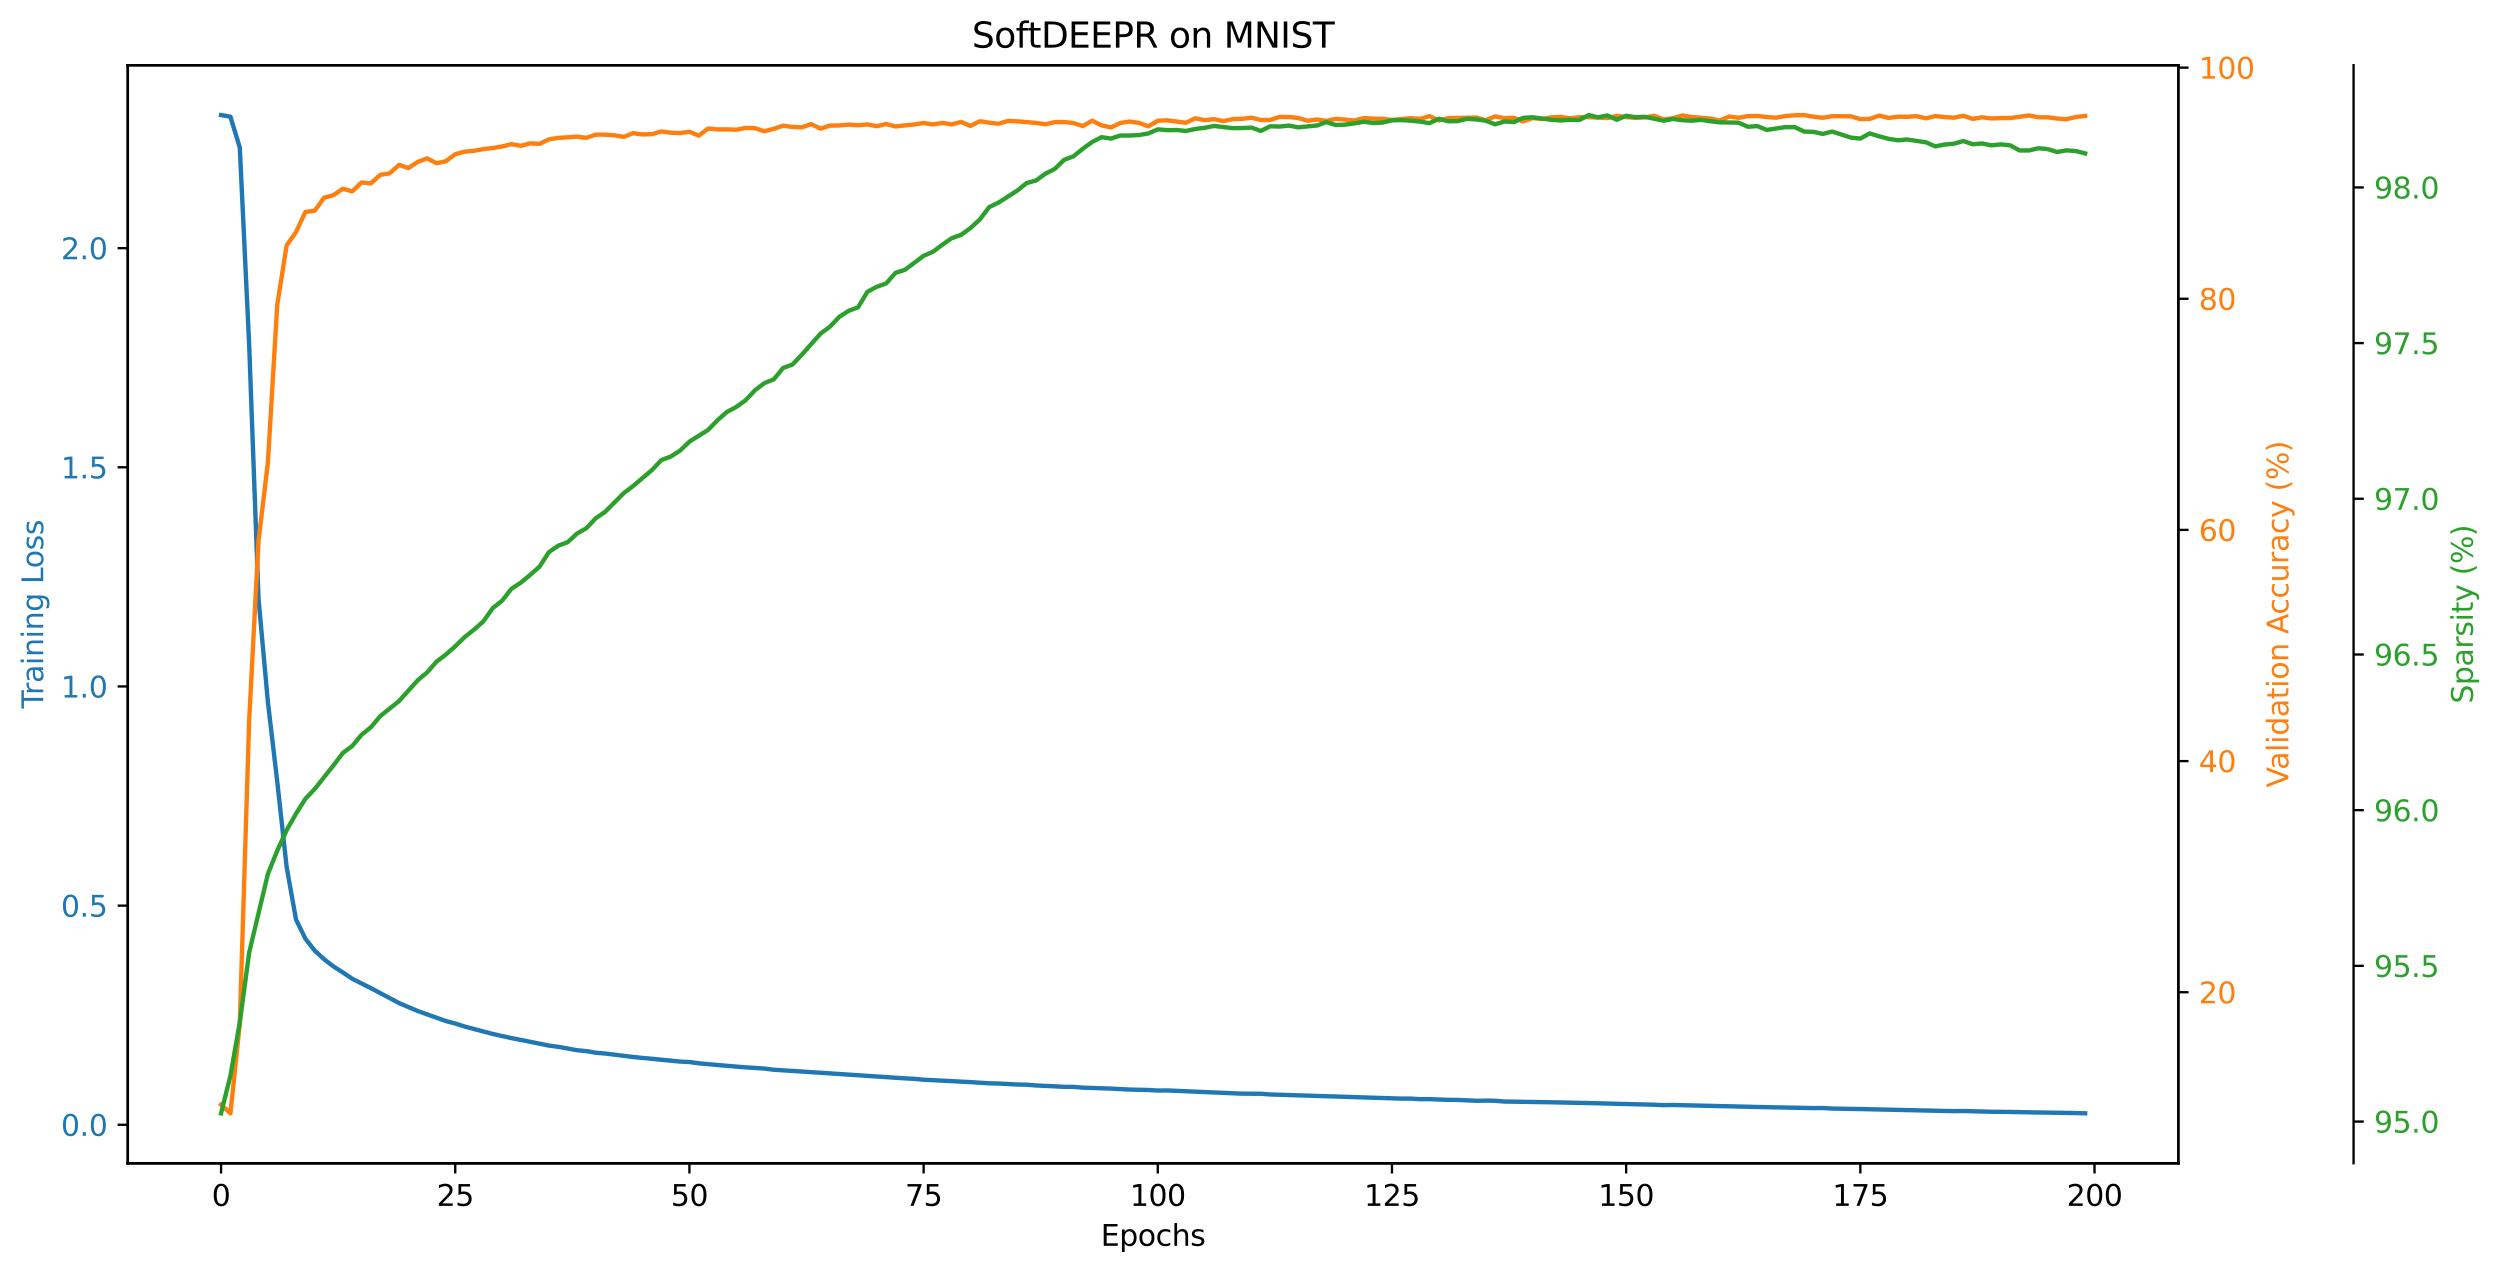 <?xml version="1.0" encoding="utf-8" standalone="no"?>
<!DOCTYPE svg PUBLIC "-//W3C//DTD SVG 1.1//EN"
  "http://www.w3.org/Graphics/SVG/1.1/DTD/svg11.dtd">
<svg xmlns:xlink="http://www.w3.org/1999/xlink" width="856.095pt" height="435.89pt" viewBox="0 0 856.095 435.89" xmlns="http://www.w3.org/2000/svg" version="1.1">
 <defs>
  <style type="text/css">*{stroke-linejoin: round; stroke-linecap: butt}</style>
 </defs>
 <g id="figure_1">
  <g id="patch_1">
   <path d="M 0 435.89 
L 856.095 435.89 
L 856.095 -0 
L 0 -0 
z
" style="fill: #ffffff"/>
  </g>
  <g id="axes_1">
   <g id="patch_2">
    <path d="M 43.781 398.333 
L 745.951 398.333 
L 745.951 22.318 
L 43.781 22.318 
z
" style="fill: #ffffff"/>
   </g>
   <g id="matplotlib.axis_1">
    <g id="xtick_1">
     <g id="line2d_1">
      <defs>
       <path id="md23c0de2c5" d="M 0 0 
L 0 3.5 
" style="stroke: #000000; stroke-width: 0.8"/>
      </defs>
      <g>
       <use xlink:href="#md23c0de2c5" x="75.698" y="398.333" style="stroke: #000000; stroke-width: 0.8"/>
      </g>
     </g>
     <g id="text_1">
      <!-- 0 -->
      <g transform="translate(72.517 412.932) scale(0.1 -0.1)">
       <defs>
        <path id="DejaVuSans-30" d="M 2034 4250 
Q 1547 4250 1301 3770 
Q 1056 3291 1056 2328 
Q 1056 1369 1301 889 
Q 1547 409 2034 409 
Q 2525 409 2770 889 
Q 3016 1369 3016 2328 
Q 3016 3291 2770 3770 
Q 2525 4250 2034 4250 
z
M 2034 4750 
Q 2819 4750 3233 4129 
Q 3647 3509 3647 2328 
Q 3647 1150 3233 529 
Q 2819 -91 2034 -91 
Q 1250 -91 836 529 
Q 422 1150 422 2328 
Q 422 3509 836 4129 
Q 1250 4750 2034 4750 
z
" transform="scale(0.016)"/>
       </defs>
       <use xlink:href="#DejaVuSans-30"/>
      </g>
     </g>
    </g>
    <g id="xtick_2">
     <g id="line2d_2">
      <g>
       <use xlink:href="#md23c0de2c5" x="155.891" y="398.333" style="stroke: #000000; stroke-width: 0.8"/>
      </g>
     </g>
     <g id="text_2">
      <!-- 25 -->
      <g transform="translate(149.529 412.932) scale(0.1 -0.1)">
       <defs>
        <path id="DejaVuSans-32" d="M 1228 531 
L 3431 531 
L 3431 0 
L 469 0 
L 469 531 
Q 828 903 1448 1529 
Q 2069 2156 2228 2338 
Q 2531 2678 2651 2914 
Q 2772 3150 2772 3378 
Q 2772 3750 2511 3984 
Q 2250 4219 1831 4219 
Q 1534 4219 1204 4116 
Q 875 4013 500 3803 
L 500 4441 
Q 881 4594 1212 4672 
Q 1544 4750 1819 4750 
Q 2544 4750 2975 4387 
Q 3406 4025 3406 3419 
Q 3406 3131 3298 2873 
Q 3191 2616 2906 2266 
Q 2828 2175 2409 1742 
Q 1991 1309 1228 531 
z
" transform="scale(0.016)"/>
        <path id="DejaVuSans-35" d="M 691 4666 
L 3169 4666 
L 3169 4134 
L 1269 4134 
L 1269 2991 
Q 1406 3038 1543 3061 
Q 1681 3084 1819 3084 
Q 2600 3084 3056 2656 
Q 3513 2228 3513 1497 
Q 3513 744 3044 326 
Q 2575 -91 1722 -91 
Q 1428 -91 1123 -41 
Q 819 9 494 109 
L 494 744 
Q 775 591 1075 516 
Q 1375 441 1709 441 
Q 2250 441 2565 725 
Q 2881 1009 2881 1497 
Q 2881 1984 2565 2268 
Q 2250 2553 1709 2553 
Q 1456 2553 1204 2497 
Q 953 2441 691 2322 
L 691 4666 
z
" transform="scale(0.016)"/>
       </defs>
       <use xlink:href="#DejaVuSans-32"/>
       <use xlink:href="#DejaVuSans-35" x="63.623"/>
      </g>
     </g>
    </g>
    <g id="xtick_3">
     <g id="line2d_3">
      <g>
       <use xlink:href="#md23c0de2c5" x="236.084" y="398.333" style="stroke: #000000; stroke-width: 0.8"/>
      </g>
     </g>
     <g id="text_3">
      <!-- 50 -->
      <g transform="translate(229.722 412.932) scale(0.1 -0.1)">
       <use xlink:href="#DejaVuSans-35"/>
       <use xlink:href="#DejaVuSans-30" x="63.623"/>
      </g>
     </g>
    </g>
    <g id="xtick_4">
     <g id="line2d_4">
      <g>
       <use xlink:href="#md23c0de2c5" x="316.277" y="398.333" style="stroke: #000000; stroke-width: 0.8"/>
      </g>
     </g>
     <g id="text_4">
      <!-- 75 -->
      <g transform="translate(309.915 412.932) scale(0.1 -0.1)">
       <defs>
        <path id="DejaVuSans-37" d="M 525 4666 
L 3525 4666 
L 3525 4397 
L 1831 0 
L 1172 0 
L 2766 4134 
L 525 4134 
L 525 4666 
z
" transform="scale(0.016)"/>
       </defs>
       <use xlink:href="#DejaVuSans-37"/>
       <use xlink:href="#DejaVuSans-35" x="63.623"/>
      </g>
     </g>
    </g>
    <g id="xtick_5">
     <g id="line2d_5">
      <g>
       <use xlink:href="#md23c0de2c5" x="396.47" y="398.333" style="stroke: #000000; stroke-width: 0.8"/>
      </g>
     </g>
     <g id="text_5">
      <!-- 100 -->
      <g transform="translate(386.926 412.932) scale(0.1 -0.1)">
       <defs>
        <path id="DejaVuSans-31" d="M 794 531 
L 1825 531 
L 1825 4091 
L 703 3866 
L 703 4441 
L 1819 4666 
L 2450 4666 
L 2450 531 
L 3481 531 
L 3481 0 
L 794 0 
L 794 531 
z
" transform="scale(0.016)"/>
       </defs>
       <use xlink:href="#DejaVuSans-31"/>
       <use xlink:href="#DejaVuSans-30" x="63.623"/>
       <use xlink:href="#DejaVuSans-30" x="127.246"/>
      </g>
     </g>
    </g>
    <g id="xtick_6">
     <g id="line2d_6">
      <g>
       <use xlink:href="#md23c0de2c5" x="476.663" y="398.333" style="stroke: #000000; stroke-width: 0.8"/>
      </g>
     </g>
     <g id="text_6">
      <!-- 125 -->
      <g transform="translate(467.119 412.932) scale(0.1 -0.1)">
       <use xlink:href="#DejaVuSans-31"/>
       <use xlink:href="#DejaVuSans-32" x="63.623"/>
       <use xlink:href="#DejaVuSans-35" x="127.246"/>
      </g>
     </g>
    </g>
    <g id="xtick_7">
     <g id="line2d_7">
      <g>
       <use xlink:href="#md23c0de2c5" x="556.856" y="398.333" style="stroke: #000000; stroke-width: 0.8"/>
      </g>
     </g>
     <g id="text_7">
      <!-- 150 -->
      <g transform="translate(547.312 412.932) scale(0.1 -0.1)">
       <use xlink:href="#DejaVuSans-31"/>
       <use xlink:href="#DejaVuSans-35" x="63.623"/>
       <use xlink:href="#DejaVuSans-30" x="127.246"/>
      </g>
     </g>
    </g>
    <g id="xtick_8">
     <g id="line2d_8">
      <g>
       <use xlink:href="#md23c0de2c5" x="637.049" y="398.333" style="stroke: #000000; stroke-width: 0.8"/>
      </g>
     </g>
     <g id="text_8">
      <!-- 175 -->
      <g transform="translate(627.505 412.932) scale(0.1 -0.1)">
       <use xlink:href="#DejaVuSans-31"/>
       <use xlink:href="#DejaVuSans-37" x="63.623"/>
       <use xlink:href="#DejaVuSans-35" x="127.246"/>
      </g>
     </g>
    </g>
    <g id="xtick_9">
     <g id="line2d_9">
      <g>
       <use xlink:href="#md23c0de2c5" x="717.242" y="398.333" style="stroke: #000000; stroke-width: 0.8"/>
      </g>
     </g>
     <g id="text_9">
      <!-- 200 -->
      <g transform="translate(707.698 412.932) scale(0.1 -0.1)">
       <use xlink:href="#DejaVuSans-32"/>
       <use xlink:href="#DejaVuSans-30" x="63.623"/>
       <use xlink:href="#DejaVuSans-30" x="127.246"/>
      </g>
     </g>
    </g>
    <g id="text_10">
     <!-- Epochs -->
     <g transform="translate(376.951 426.61) scale(0.1 -0.1)">
      <defs>
       <path id="DejaVuSans-45" d="M 628 4666 
L 3578 4666 
L 3578 4134 
L 1259 4134 
L 1259 2753 
L 3481 2753 
L 3481 2222 
L 1259 2222 
L 1259 531 
L 3634 531 
L 3634 0 
L 628 0 
L 628 4666 
z
" transform="scale(0.016)"/>
       <path id="DejaVuSans-70" d="M 1159 525 
L 1159 -1331 
L 581 -1331 
L 581 3500 
L 1159 3500 
L 1159 2969 
Q 1341 3281 1617 3432 
Q 1894 3584 2278 3584 
Q 2916 3584 3314 3078 
Q 3713 2572 3713 1747 
Q 3713 922 3314 415 
Q 2916 -91 2278 -91 
Q 1894 -91 1617 61 
Q 1341 213 1159 525 
z
M 3116 1747 
Q 3116 2381 2855 2742 
Q 2594 3103 2138 3103 
Q 1681 3103 1420 2742 
Q 1159 2381 1159 1747 
Q 1159 1113 1420 752 
Q 1681 391 2138 391 
Q 2594 391 2855 752 
Q 3116 1113 3116 1747 
z
" transform="scale(0.016)"/>
       <path id="DejaVuSans-6f" d="M 1959 3097 
Q 1497 3097 1228 2736 
Q 959 2375 959 1747 
Q 959 1119 1226 758 
Q 1494 397 1959 397 
Q 2419 397 2687 759 
Q 2956 1122 2956 1747 
Q 2956 2369 2687 2733 
Q 2419 3097 1959 3097 
z
M 1959 3584 
Q 2709 3584 3137 3096 
Q 3566 2609 3566 1747 
Q 3566 888 3137 398 
Q 2709 -91 1959 -91 
Q 1206 -91 779 398 
Q 353 888 353 1747 
Q 353 2609 779 3096 
Q 1206 3584 1959 3584 
z
" transform="scale(0.016)"/>
       <path id="DejaVuSans-63" d="M 3122 3366 
L 3122 2828 
Q 2878 2963 2633 3030 
Q 2388 3097 2138 3097 
Q 1578 3097 1268 2742 
Q 959 2388 959 1747 
Q 959 1106 1268 751 
Q 1578 397 2138 397 
Q 2388 397 2633 464 
Q 2878 531 3122 666 
L 3122 134 
Q 2881 22 2623 -34 
Q 2366 -91 2075 -91 
Q 1284 -91 818 406 
Q 353 903 353 1747 
Q 353 2603 823 3093 
Q 1294 3584 2113 3584 
Q 2378 3584 2631 3529 
Q 2884 3475 3122 3366 
z
" transform="scale(0.016)"/>
       <path id="DejaVuSans-68" d="M 3513 2113 
L 3513 0 
L 2938 0 
L 2938 2094 
Q 2938 2591 2744 2837 
Q 2550 3084 2163 3084 
Q 1697 3084 1428 2787 
Q 1159 2491 1159 1978 
L 1159 0 
L 581 0 
L 581 4863 
L 1159 4863 
L 1159 2956 
Q 1366 3272 1645 3428 
Q 1925 3584 2291 3584 
Q 2894 3584 3203 3211 
Q 3513 2838 3513 2113 
z
" transform="scale(0.016)"/>
       <path id="DejaVuSans-73" d="M 2834 3397 
L 2834 2853 
Q 2591 2978 2328 3040 
Q 2066 3103 1784 3103 
Q 1356 3103 1142 2972 
Q 928 2841 928 2578 
Q 928 2378 1081 2264 
Q 1234 2150 1697 2047 
L 1894 2003 
Q 2506 1872 2764 1633 
Q 3022 1394 3022 966 
Q 3022 478 2636 193 
Q 2250 -91 1575 -91 
Q 1294 -91 989 -36 
Q 684 19 347 128 
L 347 722 
Q 666 556 975 473 
Q 1284 391 1588 391 
Q 1994 391 2212 530 
Q 2431 669 2431 922 
Q 2431 1156 2273 1281 
Q 2116 1406 1581 1522 
L 1381 1569 
Q 847 1681 609 1914 
Q 372 2147 372 2553 
Q 372 3047 722 3315 
Q 1072 3584 1716 3584 
Q 2034 3584 2315 3537 
Q 2597 3491 2834 3397 
z
" transform="scale(0.016)"/>
      </defs>
      <use xlink:href="#DejaVuSans-45"/>
      <use xlink:href="#DejaVuSans-70" x="63.184"/>
      <use xlink:href="#DejaVuSans-6f" x="126.66"/>
      <use xlink:href="#DejaVuSans-63" x="187.842"/>
      <use xlink:href="#DejaVuSans-68" x="242.822"/>
      <use xlink:href="#DejaVuSans-73" x="306.201"/>
     </g>
    </g>
   </g>
   <g id="matplotlib.axis_2">
    <g id="ytick_1">
     <g id="line2d_10">
      <defs>
       <path id="m7af0478304" d="M 0 0 
L -3.5 0 
" style="stroke: #000000; stroke-width: 0.8"/>
      </defs>
      <g>
       <use xlink:href="#m7af0478304" x="43.781" y="385.159" style="stroke: #000000; stroke-width: 0.8"/>
      </g>
     </g>
     <g id="text_11">
      <!-- 0.0 -->
      <g style="fill: #1f77b4" transform="translate(20.878 388.958) scale(0.1 -0.1)">
       <defs>
        <path id="DejaVuSans-2e" d="M 684 794 
L 1344 794 
L 1344 0 
L 684 0 
L 684 794 
z
" transform="scale(0.016)"/>
       </defs>
       <use xlink:href="#DejaVuSans-30"/>
       <use xlink:href="#DejaVuSans-2e" x="63.623"/>
       <use xlink:href="#DejaVuSans-30" x="95.41"/>
      </g>
     </g>
    </g>
    <g id="ytick_2">
     <g id="line2d_11">
      <g>
       <use xlink:href="#m7af0478304" x="43.781" y="310.113" style="stroke: #000000; stroke-width: 0.8"/>
      </g>
     </g>
     <g id="text_12">
      <!-- 0.5 -->
      <g style="fill: #1f77b4" transform="translate(20.878 313.912) scale(0.1 -0.1)">
       <use xlink:href="#DejaVuSans-30"/>
       <use xlink:href="#DejaVuSans-2e" x="63.623"/>
       <use xlink:href="#DejaVuSans-35" x="95.41"/>
      </g>
     </g>
    </g>
    <g id="ytick_3">
     <g id="line2d_12">
      <g>
       <use xlink:href="#m7af0478304" x="43.781" y="235.067" style="stroke: #000000; stroke-width: 0.8"/>
      </g>
     </g>
     <g id="text_13">
      <!-- 1.0 -->
      <g style="fill: #1f77b4" transform="translate(20.878 238.866) scale(0.1 -0.1)">
       <use xlink:href="#DejaVuSans-31"/>
       <use xlink:href="#DejaVuSans-2e" x="63.623"/>
       <use xlink:href="#DejaVuSans-30" x="95.41"/>
      </g>
     </g>
    </g>
    <g id="ytick_4">
     <g id="line2d_13">
      <g>
       <use xlink:href="#m7af0478304" x="43.781" y="160.021" style="stroke: #000000; stroke-width: 0.8"/>
      </g>
     </g>
     <g id="text_14">
      <!-- 1.5 -->
      <g style="fill: #1f77b4" transform="translate(20.878 163.82) scale(0.1 -0.1)">
       <use xlink:href="#DejaVuSans-31"/>
       <use xlink:href="#DejaVuSans-2e" x="63.623"/>
       <use xlink:href="#DejaVuSans-35" x="95.41"/>
      </g>
     </g>
    </g>
    <g id="ytick_5">
     <g id="line2d_14">
      <g>
       <use xlink:href="#m7af0478304" x="43.781" y="84.975" style="stroke: #000000; stroke-width: 0.8"/>
      </g>
     </g>
     <g id="text_15">
      <!-- 2.0 -->
      <g style="fill: #1f77b4" transform="translate(20.878 88.774) scale(0.1 -0.1)">
       <use xlink:href="#DejaVuSans-32"/>
       <use xlink:href="#DejaVuSans-2e" x="63.623"/>
       <use xlink:href="#DejaVuSans-30" x="95.41"/>
      </g>
     </g>
    </g>
    <g id="text_16">
     <!-- Training Loss -->
     <g style="fill: #1f77b4" transform="translate(14.798 242.608) rotate(-90) scale(0.1 -0.1)">
      <defs>
       <path id="DejaVuSans-54" d="M -19 4666 
L 3928 4666 
L 3928 4134 
L 2272 4134 
L 2272 0 
L 1638 0 
L 1638 4134 
L -19 4134 
L -19 4666 
z
" transform="scale(0.016)"/>
       <path id="DejaVuSans-72" d="M 2631 2963 
Q 2534 3019 2420 3045 
Q 2306 3072 2169 3072 
Q 1681 3072 1420 2755 
Q 1159 2438 1159 1844 
L 1159 0 
L 581 0 
L 581 3500 
L 1159 3500 
L 1159 2956 
Q 1341 3275 1631 3429 
Q 1922 3584 2338 3584 
Q 2397 3584 2469 3576 
Q 2541 3569 2628 3553 
L 2631 2963 
z
" transform="scale(0.016)"/>
       <path id="DejaVuSans-61" d="M 2194 1759 
Q 1497 1759 1228 1600 
Q 959 1441 959 1056 
Q 959 750 1161 570 
Q 1363 391 1709 391 
Q 2188 391 2477 730 
Q 2766 1069 2766 1631 
L 2766 1759 
L 2194 1759 
z
M 3341 1997 
L 3341 0 
L 2766 0 
L 2766 531 
Q 2569 213 2275 61 
Q 1981 -91 1556 -91 
Q 1019 -91 701 211 
Q 384 513 384 1019 
Q 384 1609 779 1909 
Q 1175 2209 1959 2209 
L 2766 2209 
L 2766 2266 
Q 2766 2663 2505 2880 
Q 2244 3097 1772 3097 
Q 1472 3097 1187 3025 
Q 903 2953 641 2809 
L 641 3341 
Q 956 3463 1253 3523 
Q 1550 3584 1831 3584 
Q 2591 3584 2966 3190 
Q 3341 2797 3341 1997 
z
" transform="scale(0.016)"/>
       <path id="DejaVuSans-69" d="M 603 3500 
L 1178 3500 
L 1178 0 
L 603 0 
L 603 3500 
z
M 603 4863 
L 1178 4863 
L 1178 4134 
L 603 4134 
L 603 4863 
z
" transform="scale(0.016)"/>
       <path id="DejaVuSans-6e" d="M 3513 2113 
L 3513 0 
L 2938 0 
L 2938 2094 
Q 2938 2591 2744 2837 
Q 2550 3084 2163 3084 
Q 1697 3084 1428 2787 
Q 1159 2491 1159 1978 
L 1159 0 
L 581 0 
L 581 3500 
L 1159 3500 
L 1159 2956 
Q 1366 3272 1645 3428 
Q 1925 3584 2291 3584 
Q 2894 3584 3203 3211 
Q 3513 2838 3513 2113 
z
" transform="scale(0.016)"/>
       <path id="DejaVuSans-67" d="M 2906 1791 
Q 2906 2416 2648 2759 
Q 2391 3103 1925 3103 
Q 1463 3103 1205 2759 
Q 947 2416 947 1791 
Q 947 1169 1205 825 
Q 1463 481 1925 481 
Q 2391 481 2648 825 
Q 2906 1169 2906 1791 
z
M 3481 434 
Q 3481 -459 3084 -895 
Q 2688 -1331 1869 -1331 
Q 1566 -1331 1297 -1286 
Q 1028 -1241 775 -1147 
L 775 -588 
Q 1028 -725 1275 -790 
Q 1522 -856 1778 -856 
Q 2344 -856 2625 -561 
Q 2906 -266 2906 331 
L 2906 616 
Q 2728 306 2450 153 
Q 2172 0 1784 0 
Q 1141 0 747 490 
Q 353 981 353 1791 
Q 353 2603 747 3093 
Q 1141 3584 1784 3584 
Q 2172 3584 2450 3431 
Q 2728 3278 2906 2969 
L 2906 3500 
L 3481 3500 
L 3481 434 
z
" transform="scale(0.016)"/>
       <path id="DejaVuSans-20" transform="scale(0.016)"/>
       <path id="DejaVuSans-4c" d="M 628 4666 
L 1259 4666 
L 1259 531 
L 3531 531 
L 3531 0 
L 628 0 
L 628 4666 
z
" transform="scale(0.016)"/>
      </defs>
      <use xlink:href="#DejaVuSans-54"/>
      <use xlink:href="#DejaVuSans-72" x="46.334"/>
      <use xlink:href="#DejaVuSans-61" x="87.447"/>
      <use xlink:href="#DejaVuSans-69" x="148.727"/>
      <use xlink:href="#DejaVuSans-6e" x="176.51"/>
      <use xlink:href="#DejaVuSans-69" x="239.889"/>
      <use xlink:href="#DejaVuSans-6e" x="267.672"/>
      <use xlink:href="#DejaVuSans-67" x="331.051"/>
      <use xlink:href="#DejaVuSans-20" x="394.527"/>
      <use xlink:href="#DejaVuSans-4c" x="426.314"/>
      <use xlink:href="#DejaVuSans-6f" x="480.277"/>
      <use xlink:href="#DejaVuSans-73" x="541.459"/>
      <use xlink:href="#DejaVuSans-73" x="593.559"/>
     </g>
    </g>
   </g>
   <g id="line2d_15">
    <path d="M 75.698 39.41 
L 78.906 39.957 
L 82.114 50.533 
L 85.321 117.988 
L 88.529 205.125 
L 91.737 240.4 
L 94.944 267.698 
L 98.152 296.867 
L 101.36 314.868 
L 104.568 321.422 
L 107.775 325.537 
L 110.983 328.483 
L 114.191 330.962 
L 117.398 332.995 
L 120.606 335.163 
L 127.022 338.39 
L 136.645 343.49 
L 143.06 346.222 
L 152.683 349.655 
L 155.891 350.494 
L 159.099 351.523 
L 168.722 354.068 
L 175.137 355.482 
L 181.553 356.746 
L 187.968 358.053 
L 191.176 358.474 
L 197.591 359.632 
L 200.799 359.951 
L 204.007 360.491 
L 207.215 360.764 
L 216.838 361.96 
L 232.876 363.523 
L 236.084 363.682 
L 239.292 364.119 
L 248.915 364.976 
L 255.33 365.505 
L 261.746 365.912 
L 264.954 366.317 
L 284.2 367.56 
L 290.615 367.992 
L 309.862 369.272 
L 313.069 369.436 
L 316.277 369.734 
L 332.316 370.555 
L 338.731 370.97 
L 341.939 371.039 
L 348.354 371.383 
L 351.562 371.445 
L 354.77 371.702 
L 361.185 372.009 
L 364.393 372.172 
L 367.601 372.182 
L 370.808 372.451 
L 380.432 372.77 
L 386.847 373.117 
L 393.262 373.252 
L 396.47 373.448 
L 399.678 373.41 
L 425.34 374.512 
L 431.755 374.546 
L 434.963 374.784 
L 444.586 375.086 
L 479.871 376.205 
L 483.079 376.193 
L 486.286 376.402 
L 489.494 376.38 
L 495.909 376.641 
L 499.117 376.652 
L 505.533 376.953 
L 508.74 376.892 
L 511.948 376.946 
L 515.156 377.204 
L 521.571 377.307 
L 531.194 377.462 
L 547.233 377.804 
L 553.648 377.987 
L 566.479 378.293 
L 569.687 378.447 
L 572.895 378.39 
L 601.764 379.067 
L 621.011 379.459 
L 624.218 379.422 
L 627.426 379.614 
L 637.049 379.781 
L 669.126 380.496 
L 672.334 380.45 
L 681.957 380.707 
L 688.373 380.771 
L 694.788 380.904 
L 710.827 381.152 
L 714.034 381.242 
L 714.034 381.242 
" clip-path="url(#p3fc337b0a1)" style="fill: none; stroke: #1f77b4; stroke-width: 1.5; stroke-linecap: square"/>
   </g>
   <g id="patch_3">
    <path d="M 43.781 398.333 
L 43.781 22.318 
" style="fill: none; stroke: #000000; stroke-width: 0.8; stroke-linejoin: miter; stroke-linecap: square"/>
   </g>
   <g id="patch_4">
    <path d="M 745.951 398.333 
L 745.951 22.318 
" style="fill: none; stroke: #000000; stroke-width: 0.8; stroke-linejoin: miter; stroke-linecap: square"/>
   </g>
   <g id="patch_5">
    <path d="M 43.781 398.333 
L 745.951 398.333 
" style="fill: none; stroke: #000000; stroke-width: 0.8; stroke-linejoin: miter; stroke-linecap: square"/>
   </g>
   <g id="patch_6">
    <path d="M 43.781 22.318 
L 745.951 22.318 
" style="fill: none; stroke: #000000; stroke-width: 0.8; stroke-linejoin: miter; stroke-linecap: square"/>
   </g>
  </g>
  <g id="axes_2">
   <g id="matplotlib.axis_3">
    <g id="ytick_6">
     <g id="line2d_16">
      <defs>
       <path id="m0a8d4b0db2" d="M 0 0 
L 3.5 0 
" style="stroke: #000000; stroke-width: 0.8"/>
      </defs>
      <g>
       <use xlink:href="#m0a8d4b0db2" x="745.951" y="339.783" style="stroke: #000000; stroke-width: 0.8"/>
      </g>
     </g>
     <g id="text_17">
      <!-- 20 -->
      <g style="fill: #ff7f0e" transform="translate(752.951 343.582) scale(0.1 -0.1)">
       <use xlink:href="#DejaVuSans-32"/>
       <use xlink:href="#DejaVuSans-30" x="63.623"/>
      </g>
     </g>
    </g>
    <g id="ytick_7">
     <g id="line2d_17">
      <g>
       <use xlink:href="#m0a8d4b0db2" x="745.951" y="260.624" style="stroke: #000000; stroke-width: 0.8"/>
      </g>
     </g>
     <g id="text_18">
      <!-- 40 -->
      <g style="fill: #ff7f0e" transform="translate(752.951 264.424) scale(0.1 -0.1)">
       <defs>
        <path id="DejaVuSans-34" d="M 2419 4116 
L 825 1625 
L 2419 1625 
L 2419 4116 
z
M 2253 4666 
L 3047 4666 
L 3047 1625 
L 3713 1625 
L 3713 1100 
L 3047 1100 
L 3047 0 
L 2419 0 
L 2419 1100 
L 313 1100 
L 313 1709 
L 2253 4666 
z
" transform="scale(0.016)"/>
       </defs>
       <use xlink:href="#DejaVuSans-34"/>
       <use xlink:href="#DejaVuSans-30" x="63.623"/>
      </g>
     </g>
    </g>
    <g id="ytick_8">
     <g id="line2d_18">
      <g>
       <use xlink:href="#m0a8d4b0db2" x="745.951" y="181.466" style="stroke: #000000; stroke-width: 0.8"/>
      </g>
     </g>
     <g id="text_19">
      <!-- 60 -->
      <g style="fill: #ff7f0e" transform="translate(752.951 185.265) scale(0.1 -0.1)">
       <defs>
        <path id="DejaVuSans-36" d="M 2113 2584 
Q 1688 2584 1439 2293 
Q 1191 2003 1191 1497 
Q 1191 994 1439 701 
Q 1688 409 2113 409 
Q 2538 409 2786 701 
Q 3034 994 3034 1497 
Q 3034 2003 2786 2293 
Q 2538 2584 2113 2584 
z
M 3366 4563 
L 3366 3988 
Q 3128 4100 2886 4159 
Q 2644 4219 2406 4219 
Q 1781 4219 1451 3797 
Q 1122 3375 1075 2522 
Q 1259 2794 1537 2939 
Q 1816 3084 2150 3084 
Q 2853 3084 3261 2657 
Q 3669 2231 3669 1497 
Q 3669 778 3244 343 
Q 2819 -91 2113 -91 
Q 1303 -91 875 529 
Q 447 1150 447 2328 
Q 447 3434 972 4092 
Q 1497 4750 2381 4750 
Q 2619 4750 2861 4703 
Q 3103 4656 3366 4563 
z
" transform="scale(0.016)"/>
       </defs>
       <use xlink:href="#DejaVuSans-36"/>
       <use xlink:href="#DejaVuSans-30" x="63.623"/>
      </g>
     </g>
    </g>
    <g id="ytick_9">
     <g id="line2d_19">
      <g>
       <use xlink:href="#m0a8d4b0db2" x="745.951" y="102.308" style="stroke: #000000; stroke-width: 0.8"/>
      </g>
     </g>
     <g id="text_20">
      <!-- 80 -->
      <g style="fill: #ff7f0e" transform="translate(752.951 106.107) scale(0.1 -0.1)">
       <defs>
        <path id="DejaVuSans-38" d="M 2034 2216 
Q 1584 2216 1326 1975 
Q 1069 1734 1069 1313 
Q 1069 891 1326 650 
Q 1584 409 2034 409 
Q 2484 409 2743 651 
Q 3003 894 3003 1313 
Q 3003 1734 2745 1975 
Q 2488 2216 2034 2216 
z
M 1403 2484 
Q 997 2584 770 2862 
Q 544 3141 544 3541 
Q 544 4100 942 4425 
Q 1341 4750 2034 4750 
Q 2731 4750 3128 4425 
Q 3525 4100 3525 3541 
Q 3525 3141 3298 2862 
Q 3072 2584 2669 2484 
Q 3125 2378 3379 2068 
Q 3634 1759 3634 1313 
Q 3634 634 3220 271 
Q 2806 -91 2034 -91 
Q 1263 -91 848 271 
Q 434 634 434 1313 
Q 434 1759 690 2068 
Q 947 2378 1403 2484 
z
M 1172 3481 
Q 1172 3119 1398 2916 
Q 1625 2713 2034 2713 
Q 2441 2713 2670 2916 
Q 2900 3119 2900 3481 
Q 2900 3844 2670 4047 
Q 2441 4250 2034 4250 
Q 1625 4250 1398 4047 
Q 1172 3844 1172 3481 
z
" transform="scale(0.016)"/>
       </defs>
       <use xlink:href="#DejaVuSans-38"/>
       <use xlink:href="#DejaVuSans-30" x="63.623"/>
      </g>
     </g>
    </g>
    <g id="ytick_10">
     <g id="line2d_20">
      <g>
       <use xlink:href="#m0a8d4b0db2" x="745.951" y="23.149" style="stroke: #000000; stroke-width: 0.8"/>
      </g>
     </g>
     <g id="text_21">
      <!-- 100 -->
      <g style="fill: #ff7f0e" transform="translate(752.951 26.949) scale(0.1 -0.1)">
       <use xlink:href="#DejaVuSans-31"/>
       <use xlink:href="#DejaVuSans-30" x="63.623"/>
       <use xlink:href="#DejaVuSans-30" x="127.246"/>
      </g>
     </g>
    </g>
    <g id="text_22">
     <!-- Validation Accuracy (%) -->
     <g style="fill: #ff7f0e" transform="translate(783.637 269.675) rotate(-90) scale(0.1 -0.1)">
      <defs>
       <path id="DejaVuSans-56" d="M 1831 0 
L 50 4666 
L 709 4666 
L 2188 738 
L 3669 4666 
L 4325 4666 
L 2547 0 
L 1831 0 
z
" transform="scale(0.016)"/>
       <path id="DejaVuSans-6c" d="M 603 4863 
L 1178 4863 
L 1178 0 
L 603 0 
L 603 4863 
z
" transform="scale(0.016)"/>
       <path id="DejaVuSans-64" d="M 2906 2969 
L 2906 4863 
L 3481 4863 
L 3481 0 
L 2906 0 
L 2906 525 
Q 2725 213 2448 61 
Q 2172 -91 1784 -91 
Q 1150 -91 751 415 
Q 353 922 353 1747 
Q 353 2572 751 3078 
Q 1150 3584 1784 3584 
Q 2172 3584 2448 3432 
Q 2725 3281 2906 2969 
z
M 947 1747 
Q 947 1113 1208 752 
Q 1469 391 1925 391 
Q 2381 391 2643 752 
Q 2906 1113 2906 1747 
Q 2906 2381 2643 2742 
Q 2381 3103 1925 3103 
Q 1469 3103 1208 2742 
Q 947 2381 947 1747 
z
" transform="scale(0.016)"/>
       <path id="DejaVuSans-74" d="M 1172 4494 
L 1172 3500 
L 2356 3500 
L 2356 3053 
L 1172 3053 
L 1172 1153 
Q 1172 725 1289 603 
Q 1406 481 1766 481 
L 2356 481 
L 2356 0 
L 1766 0 
Q 1100 0 847 248 
Q 594 497 594 1153 
L 594 3053 
L 172 3053 
L 172 3500 
L 594 3500 
L 594 4494 
L 1172 4494 
z
" transform="scale(0.016)"/>
       <path id="DejaVuSans-41" d="M 2188 4044 
L 1331 1722 
L 3047 1722 
L 2188 4044 
z
M 1831 4666 
L 2547 4666 
L 4325 0 
L 3669 0 
L 3244 1197 
L 1141 1197 
L 716 0 
L 50 0 
L 1831 4666 
z
" transform="scale(0.016)"/>
       <path id="DejaVuSans-75" d="M 544 1381 
L 544 3500 
L 1119 3500 
L 1119 1403 
Q 1119 906 1312 657 
Q 1506 409 1894 409 
Q 2359 409 2629 706 
Q 2900 1003 2900 1516 
L 2900 3500 
L 3475 3500 
L 3475 0 
L 2900 0 
L 2900 538 
Q 2691 219 2414 64 
Q 2138 -91 1772 -91 
Q 1169 -91 856 284 
Q 544 659 544 1381 
z
M 1991 3584 
L 1991 3584 
z
" transform="scale(0.016)"/>
       <path id="DejaVuSans-79" d="M 2059 -325 
Q 1816 -950 1584 -1140 
Q 1353 -1331 966 -1331 
L 506 -1331 
L 506 -850 
L 844 -850 
Q 1081 -850 1212 -737 
Q 1344 -625 1503 -206 
L 1606 56 
L 191 3500 
L 800 3500 
L 1894 763 
L 2988 3500 
L 3597 3500 
L 2059 -325 
z
" transform="scale(0.016)"/>
       <path id="DejaVuSans-28" d="M 1984 4856 
Q 1566 4138 1362 3434 
Q 1159 2731 1159 2009 
Q 1159 1288 1364 580 
Q 1569 -128 1984 -844 
L 1484 -844 
Q 1016 -109 783 600 
Q 550 1309 550 2009 
Q 550 2706 781 3412 
Q 1013 4119 1484 4856 
L 1984 4856 
z
" transform="scale(0.016)"/>
       <path id="DejaVuSans-25" d="M 4653 2053 
Q 4381 2053 4226 1822 
Q 4072 1591 4072 1178 
Q 4072 772 4226 539 
Q 4381 306 4653 306 
Q 4919 306 5073 539 
Q 5228 772 5228 1178 
Q 5228 1588 5073 1820 
Q 4919 2053 4653 2053 
z
M 4653 2450 
Q 5147 2450 5437 2106 
Q 5728 1763 5728 1178 
Q 5728 594 5436 251 
Q 5144 -91 4653 -91 
Q 4153 -91 3862 251 
Q 3572 594 3572 1178 
Q 3572 1766 3864 2108 
Q 4156 2450 4653 2450 
z
M 1428 4353 
Q 1159 4353 1004 4120 
Q 850 3888 850 3481 
Q 850 3069 1003 2837 
Q 1156 2606 1428 2606 
Q 1700 2606 1854 2837 
Q 2009 3069 2009 3481 
Q 2009 3884 1853 4118 
Q 1697 4353 1428 4353 
z
M 4250 4750 
L 4750 4750 
L 1831 -91 
L 1331 -91 
L 4250 4750 
z
M 1428 4750 
Q 1922 4750 2215 4408 
Q 2509 4066 2509 3481 
Q 2509 2891 2217 2550 
Q 1925 2209 1428 2209 
Q 931 2209 642 2551 
Q 353 2894 353 3481 
Q 353 4063 643 4406 
Q 934 4750 1428 4750 
z
" transform="scale(0.016)"/>
       <path id="DejaVuSans-29" d="M 513 4856 
L 1013 4856 
Q 1481 4119 1714 3412 
Q 1947 2706 1947 2009 
Q 1947 1309 1714 600 
Q 1481 -109 1013 -844 
L 513 -844 
Q 928 -128 1133 580 
Q 1338 1288 1338 2009 
Q 1338 2731 1133 3434 
Q 928 4138 513 4856 
z
" transform="scale(0.016)"/>
      </defs>
      <use xlink:href="#DejaVuSans-56"/>
      <use xlink:href="#DejaVuSans-61" x="60.658"/>
      <use xlink:href="#DejaVuSans-6c" x="121.938"/>
      <use xlink:href="#DejaVuSans-69" x="149.721"/>
      <use xlink:href="#DejaVuSans-64" x="177.504"/>
      <use xlink:href="#DejaVuSans-61" x="240.98"/>
      <use xlink:href="#DejaVuSans-74" x="302.26"/>
      <use xlink:href="#DejaVuSans-69" x="341.469"/>
      <use xlink:href="#DejaVuSans-6f" x="369.252"/>
      <use xlink:href="#DejaVuSans-6e" x="430.434"/>
      <use xlink:href="#DejaVuSans-20" x="493.812"/>
      <use xlink:href="#DejaVuSans-41" x="525.6"/>
      <use xlink:href="#DejaVuSans-63" x="592.258"/>
      <use xlink:href="#DejaVuSans-63" x="647.238"/>
      <use xlink:href="#DejaVuSans-75" x="702.219"/>
      <use xlink:href="#DejaVuSans-72" x="765.598"/>
      <use xlink:href="#DejaVuSans-61" x="806.711"/>
      <use xlink:href="#DejaVuSans-63" x="867.99"/>
      <use xlink:href="#DejaVuSans-79" x="922.971"/>
      <use xlink:href="#DejaVuSans-20" x="982.15"/>
      <use xlink:href="#DejaVuSans-28" x="1013.938"/>
      <use xlink:href="#DejaVuSans-25" x="1052.951"/>
      <use xlink:href="#DejaVuSans-29" x="1147.971"/>
     </g>
    </g>
   </g>
   <g id="line2d_21">
    <path d="M 75.698 378.273 
L 78.906 381.242 
L 82.114 350.568 
L 85.321 246.772 
L 88.529 185.16 
L 91.737 158.411 
L 94.944 104.419 
L 98.152 84.035 
L 101.36 79.484 
L 104.568 72.59 
L 107.775 72.129 
L 110.983 67.709 
L 114.191 66.818 
L 117.398 64.641 
L 120.606 65.532 
L 123.814 62.498 
L 127.022 62.794 
L 130.229 59.859 
L 133.437 59.364 
L 136.645 56.462 
L 139.852 57.55 
L 143.06 55.439 
L 146.268 54.219 
L 149.476 55.901 
L 152.683 55.208 
L 155.891 52.801 
L 159.099 51.943 
L 162.307 51.646 
L 165.514 51.053 
L 168.722 50.69 
L 171.93 50.162 
L 175.137 49.37 
L 178.345 49.931 
L 181.553 49.107 
L 184.761 49.272 
L 187.968 47.721 
L 191.176 47.227 
L 197.591 46.798 
L 200.799 47.194 
L 204.007 46.105 
L 207.215 46.105 
L 210.422 46.336 
L 213.63 46.864 
L 216.838 45.61 
L 220.045 46.039 
L 223.253 45.94 
L 226.461 45.017 
L 229.669 45.446 
L 232.876 45.577 
L 236.084 45.116 
L 239.292 46.468 
L 242.5 44.027 
L 245.707 44.324 
L 248.915 44.291 
L 252.123 44.423 
L 255.33 43.796 
L 258.538 43.895 
L 261.746 44.951 
L 264.954 44.126 
L 268.161 43.038 
L 271.369 43.467 
L 274.577 43.599 
L 277.784 42.51 
L 280.992 44.06 
L 284.2 43.005 
L 287.408 42.972 
L 290.615 42.675 
L 293.823 42.906 
L 297.031 42.609 
L 300.238 43.203 
L 303.446 42.477 
L 306.654 43.302 
L 313.069 42.609 
L 316.277 42.114 
L 319.485 42.609 
L 322.693 42.081 
L 325.9 42.609 
L 329.108 41.751 
L 332.316 43.104 
L 335.523 41.521 
L 338.731 42.015 
L 341.939 42.378 
L 345.147 41.422 
L 348.354 41.554 
L 354.77 42.081 
L 357.977 42.576 
L 361.185 41.817 
L 364.393 41.784 
L 367.601 42.147 
L 370.808 43.17 
L 374.016 41.323 
L 377.224 42.939 
L 380.432 43.632 
L 383.639 42.114 
L 386.847 41.62 
L 390.055 42.081 
L 393.262 43.269 
L 396.47 41.356 
L 399.678 41.191 
L 406.093 42.048 
L 409.301 40.498 
L 412.509 41.158 
L 415.716 40.795 
L 418.924 41.488 
L 422.132 40.795 
L 425.34 40.696 
L 428.547 40.3 
L 431.755 41.092 
L 434.963 41.059 
L 438.17 40.036 
L 441.378 40.069 
L 444.586 40.399 
L 447.794 41.356 
L 451.001 40.894 
L 454.209 41.389 
L 457.417 40.696 
L 463.832 41.257 
L 467.04 40.432 
L 470.248 40.63 
L 473.455 40.696 
L 476.663 41.059 
L 483.079 40.465 
L 486.286 40.696 
L 489.494 39.773 
L 492.702 41.257 
L 495.909 40.465 
L 505.533 40.234 
L 508.74 41.191 
L 511.948 39.871 
L 515.156 40.465 
L 518.363 40.333 
L 521.571 41.587 
L 524.779 40.432 
L 527.987 40.762 
L 531.194 40.168 
L 534.402 40.036 
L 537.61 40.498 
L 540.818 40.135 
L 544.025 40.102 
L 550.441 40.432 
L 553.648 39.674 
L 556.856 40.102 
L 560.064 40.366 
L 563.272 40.201 
L 566.479 39.641 
L 569.687 40.927 
L 572.895 40.465 
L 576.102 39.542 
L 579.31 40.069 
L 585.726 40.597 
L 588.933 41.257 
L 592.141 39.904 
L 595.349 40.333 
L 598.556 39.773 
L 601.764 39.707 
L 604.972 40.069 
L 608.18 40.3 
L 611.387 39.74 
L 614.595 39.476 
L 617.803 39.41 
L 621.011 39.97 
L 624.218 40.333 
L 627.426 39.773 
L 633.841 39.839 
L 637.049 40.795 
L 640.257 40.729 
L 643.465 39.575 
L 646.672 40.366 
L 649.88 39.97 
L 653.088 40.003 
L 656.295 39.773 
L 659.503 40.531 
L 662.711 39.74 
L 665.919 40.102 
L 669.126 40.3 
L 672.334 39.641 
L 675.542 40.729 
L 678.75 40.168 
L 681.957 40.564 
L 685.165 40.432 
L 688.373 40.432 
L 694.788 39.542 
L 697.996 40.168 
L 701.204 40.168 
L 704.411 40.597 
L 707.619 40.828 
L 710.827 40.069 
L 714.034 39.707 
L 714.034 39.707 
" clip-path="url(#p3fc337b0a1)" style="fill: none; stroke: #ff7f0e; stroke-width: 1.5; stroke-linecap: square"/>
   </g>
   <g id="patch_7">
    <path d="M 43.781 398.333 
L 43.781 22.318 
" style="fill: none; stroke: #000000; stroke-width: 0.8; stroke-linejoin: miter; stroke-linecap: square"/>
   </g>
   <g id="patch_8">
    <path d="M 745.951 398.333 
L 745.951 22.318 
" style="fill: none; stroke: #000000; stroke-width: 0.8; stroke-linejoin: miter; stroke-linecap: square"/>
   </g>
   <g id="patch_9">
    <path d="M 43.781 398.333 
L 745.951 398.333 
" style="fill: none; stroke: #000000; stroke-width: 0.8; stroke-linejoin: miter; stroke-linecap: square"/>
   </g>
   <g id="patch_10">
    <path d="M 43.781 22.318 
L 745.951 22.318 
" style="fill: none; stroke: #000000; stroke-width: 0.8; stroke-linejoin: miter; stroke-linecap: square"/>
   </g>
  </g>
  <g id="axes_3">
   <g id="matplotlib.axis_4">
    <g id="ytick_11">
     <g id="line2d_22">
      <g>
       <use xlink:href="#m0a8d4b0db2" x="805.951" y="384.062" style="stroke: #000000; stroke-width: 0.8"/>
      </g>
     </g>
     <g id="text_23">
      <!-- 95.0 -->
      <g style="fill: #2ca02c" transform="translate(812.951 387.861) scale(0.1 -0.1)">
       <defs>
        <path id="DejaVuSans-39" d="M 703 97 
L 703 672 
Q 941 559 1184 500 
Q 1428 441 1663 441 
Q 2288 441 2617 861 
Q 2947 1281 2994 2138 
Q 2813 1869 2534 1725 
Q 2256 1581 1919 1581 
Q 1219 1581 811 2004 
Q 403 2428 403 3163 
Q 403 3881 828 4315 
Q 1253 4750 1959 4750 
Q 2769 4750 3195 4129 
Q 3622 3509 3622 2328 
Q 3622 1225 3098 567 
Q 2575 -91 1691 -91 
Q 1453 -91 1209 -44 
Q 966 3 703 97 
z
M 1959 2075 
Q 2384 2075 2632 2365 
Q 2881 2656 2881 3163 
Q 2881 3666 2632 3958 
Q 2384 4250 1959 4250 
Q 1534 4250 1286 3958 
Q 1038 3666 1038 3163 
Q 1038 2656 1286 2365 
Q 1534 2075 1959 2075 
z
" transform="scale(0.016)"/>
       </defs>
       <use xlink:href="#DejaVuSans-39"/>
       <use xlink:href="#DejaVuSans-35" x="63.623"/>
       <use xlink:href="#DejaVuSans-2e" x="127.246"/>
       <use xlink:href="#DejaVuSans-30" x="159.033"/>
      </g>
     </g>
    </g>
    <g id="ytick_12">
     <g id="line2d_23">
      <g>
       <use xlink:href="#m0a8d4b0db2" x="805.951" y="330.747" style="stroke: #000000; stroke-width: 0.8"/>
      </g>
     </g>
     <g id="text_24">
      <!-- 95.5 -->
      <g style="fill: #2ca02c" transform="translate(812.951 334.546) scale(0.1 -0.1)">
       <use xlink:href="#DejaVuSans-39"/>
       <use xlink:href="#DejaVuSans-35" x="63.623"/>
       <use xlink:href="#DejaVuSans-2e" x="127.246"/>
       <use xlink:href="#DejaVuSans-35" x="159.033"/>
      </g>
     </g>
    </g>
    <g id="ytick_13">
     <g id="line2d_24">
      <g>
       <use xlink:href="#m0a8d4b0db2" x="805.951" y="277.433" style="stroke: #000000; stroke-width: 0.8"/>
      </g>
     </g>
     <g id="text_25">
      <!-- 96.0 -->
      <g style="fill: #2ca02c" transform="translate(812.951 281.232) scale(0.1 -0.1)">
       <use xlink:href="#DejaVuSans-39"/>
       <use xlink:href="#DejaVuSans-36" x="63.623"/>
       <use xlink:href="#DejaVuSans-2e" x="127.246"/>
       <use xlink:href="#DejaVuSans-30" x="159.033"/>
      </g>
     </g>
    </g>
    <g id="ytick_14">
     <g id="line2d_25">
      <g>
       <use xlink:href="#m0a8d4b0db2" x="805.951" y="224.118" style="stroke: #000000; stroke-width: 0.8"/>
      </g>
     </g>
     <g id="text_26">
      <!-- 96.5 -->
      <g style="fill: #2ca02c" transform="translate(812.951 227.917) scale(0.1 -0.1)">
       <use xlink:href="#DejaVuSans-39"/>
       <use xlink:href="#DejaVuSans-36" x="63.623"/>
       <use xlink:href="#DejaVuSans-2e" x="127.246"/>
       <use xlink:href="#DejaVuSans-35" x="159.033"/>
      </g>
     </g>
    </g>
    <g id="ytick_15">
     <g id="line2d_26">
      <g>
       <use xlink:href="#m0a8d4b0db2" x="805.951" y="170.804" style="stroke: #000000; stroke-width: 0.8"/>
      </g>
     </g>
     <g id="text_27">
      <!-- 97.0 -->
      <g style="fill: #2ca02c" transform="translate(812.951 174.603) scale(0.1 -0.1)">
       <use xlink:href="#DejaVuSans-39"/>
       <use xlink:href="#DejaVuSans-37" x="63.623"/>
       <use xlink:href="#DejaVuSans-2e" x="127.246"/>
       <use xlink:href="#DejaVuSans-30" x="159.033"/>
      </g>
     </g>
    </g>
    <g id="ytick_16">
     <g id="line2d_27">
      <g>
       <use xlink:href="#m0a8d4b0db2" x="805.951" y="117.489" style="stroke: #000000; stroke-width: 0.8"/>
      </g>
     </g>
     <g id="text_28">
      <!-- 97.5 -->
      <g style="fill: #2ca02c" transform="translate(812.951 121.288) scale(0.1 -0.1)">
       <use xlink:href="#DejaVuSans-39"/>
       <use xlink:href="#DejaVuSans-37" x="63.623"/>
       <use xlink:href="#DejaVuSans-2e" x="127.246"/>
       <use xlink:href="#DejaVuSans-35" x="159.033"/>
      </g>
     </g>
    </g>
    <g id="ytick_17">
     <g id="line2d_28">
      <g>
       <use xlink:href="#m0a8d4b0db2" x="805.951" y="64.174" style="stroke: #000000; stroke-width: 0.8"/>
      </g>
     </g>
     <g id="text_29">
      <!-- 98.0 -->
      <g style="fill: #2ca02c" transform="translate(812.951 67.974) scale(0.1 -0.1)">
       <use xlink:href="#DejaVuSans-39"/>
       <use xlink:href="#DejaVuSans-38" x="63.623"/>
       <use xlink:href="#DejaVuSans-2e" x="127.246"/>
       <use xlink:href="#DejaVuSans-30" x="159.033"/>
      </g>
     </g>
    </g>
    <g id="text_30">
     <!-- Sparsity (%) -->
     <g style="fill: #2ca02c" transform="translate(846.815 240.948) rotate(-90) scale(0.1 -0.1)">
      <defs>
       <path id="DejaVuSans-53" d="M 3425 4513 
L 3425 3897 
Q 3066 4069 2747 4153 
Q 2428 4238 2131 4238 
Q 1616 4238 1336 4038 
Q 1056 3838 1056 3469 
Q 1056 3159 1242 3001 
Q 1428 2844 1947 2747 
L 2328 2669 
Q 3034 2534 3370 2195 
Q 3706 1856 3706 1288 
Q 3706 609 3251 259 
Q 2797 -91 1919 -91 
Q 1588 -91 1214 -16 
Q 841 59 441 206 
L 441 856 
Q 825 641 1194 531 
Q 1563 422 1919 422 
Q 2459 422 2753 634 
Q 3047 847 3047 1241 
Q 3047 1584 2836 1778 
Q 2625 1972 2144 2069 
L 1759 2144 
Q 1053 2284 737 2584 
Q 422 2884 422 3419 
Q 422 4038 858 4394 
Q 1294 4750 2059 4750 
Q 2388 4750 2728 4690 
Q 3069 4631 3425 4513 
z
" transform="scale(0.016)"/>
      </defs>
      <use xlink:href="#DejaVuSans-53"/>
      <use xlink:href="#DejaVuSans-70" x="63.477"/>
      <use xlink:href="#DejaVuSans-61" x="126.953"/>
      <use xlink:href="#DejaVuSans-72" x="188.232"/>
      <use xlink:href="#DejaVuSans-73" x="229.346"/>
      <use xlink:href="#DejaVuSans-69" x="281.445"/>
      <use xlink:href="#DejaVuSans-74" x="309.229"/>
      <use xlink:href="#DejaVuSans-79" x="348.438"/>
      <use xlink:href="#DejaVuSans-20" x="407.617"/>
      <use xlink:href="#DejaVuSans-28" x="439.404"/>
      <use xlink:href="#DejaVuSans-25" x="478.418"/>
      <use xlink:href="#DejaVuSans-29" x="573.438"/>
     </g>
    </g>
   </g>
   <g id="line2d_29">
    <path d="M 75.698 381.242 
L 78.906 368.404 
L 82.114 350.086 
L 85.321 326.209 
L 91.737 299.293 
L 94.944 291.294 
L 98.152 284.296 
L 101.36 278.656 
L 104.568 273.537 
L 107.775 270.177 
L 114.191 262.099 
L 117.398 257.86 
L 120.606 255.46 
L 123.814 251.62 
L 127.022 249.02 
L 130.229 245.221 
L 136.645 240.062 
L 143.06 232.942 
L 146.268 230.263 
L 149.476 226.584 
L 152.683 224.144 
L 155.891 221.304 
L 159.099 218.185 
L 162.307 215.625 
L 165.514 212.786 
L 168.722 208.266 
L 171.93 205.707 
L 175.137 201.627 
L 178.345 199.508 
L 181.553 196.867 
L 184.761 194.028 
L 187.968 189.069 
L 191.176 186.869 
L 194.384 185.67 
L 197.591 182.71 
L 200.799 180.87 
L 204.007 177.47 
L 207.215 175.271 
L 213.63 168.832 
L 216.838 166.392 
L 223.253 160.953 
L 226.461 157.553 
L 229.669 156.353 
L 232.876 154.314 
L 236.084 151.234 
L 242.5 147.195 
L 245.707 143.875 
L 248.915 141.076 
L 252.123 139.356 
L 255.33 137.036 
L 258.538 133.636 
L 261.746 131.197 
L 264.954 129.917 
L 268.161 125.998 
L 271.369 124.838 
L 274.577 121.438 
L 280.992 114.239 
L 284.2 111.88 
L 287.408 108.48 
L 290.615 106.44 
L 293.823 105.241 
L 297.031 99.921 
L 300.238 98.201 
L 303.446 97.082 
L 306.654 93.442 
L 309.862 92.403 
L 316.277 87.603 
L 319.485 86.203 
L 322.693 83.804 
L 325.9 81.564 
L 329.108 80.404 
L 332.316 78.085 
L 335.523 75.165 
L 338.731 70.925 
L 341.939 69.366 
L 348.354 65.246 
L 351.562 62.686 
L 354.77 61.807 
L 357.977 59.487 
L 361.185 57.847 
L 364.393 54.728 
L 367.601 53.528 
L 370.808 50.928 
L 374.016 48.609 
L 377.224 46.969 
L 380.432 47.449 
L 383.639 46.409 
L 386.847 46.409 
L 390.055 46.249 
L 393.262 45.689 
L 396.47 44.289 
L 399.678 44.569 
L 402.886 44.529 
L 406.093 44.849 
L 409.301 44.169 
L 412.509 43.769 
L 415.716 43.129 
L 422.132 43.889 
L 425.34 43.849 
L 428.547 43.689 
L 431.755 44.849 
L 434.963 43.249 
L 438.17 43.329 
L 441.378 43.01 
L 444.586 43.61 
L 451.001 42.969 
L 454.209 41.81 
L 457.417 42.809 
L 460.625 42.689 
L 463.832 42.249 
L 467.04 41.689 
L 470.248 42.129 
L 473.455 41.97 
L 476.663 41.21 
L 479.871 41.13 
L 483.079 41.33 
L 486.286 41.649 
L 489.494 42.169 
L 492.702 40.69 
L 495.909 41.529 
L 499.117 41.489 
L 502.325 40.69 
L 505.533 40.89 
L 508.74 41.33 
L 511.948 42.57 
L 515.156 41.609 
L 518.363 41.81 
L 521.571 40.369 
L 524.779 40.17 
L 531.194 41.009 
L 534.402 41.25 
L 537.61 41.049 
L 540.818 41.09 
L 544.025 39.41 
L 547.233 40.17 
L 550.441 39.53 
L 553.648 41.009 
L 556.856 39.65 
L 560.064 40.13 
L 563.272 40.01 
L 569.687 41.33 
L 572.895 40.73 
L 576.102 41.17 
L 579.31 41.33 
L 582.518 41.049 
L 585.726 41.529 
L 588.933 41.89 
L 595.349 42.01 
L 598.556 43.409 
L 601.764 43.169 
L 604.972 44.489 
L 611.387 43.529 
L 614.595 43.529 
L 617.803 45.049 
L 621.011 45.169 
L 624.218 45.849 
L 627.426 45.049 
L 633.841 47.129 
L 637.049 47.449 
L 640.257 45.689 
L 643.465 46.689 
L 646.672 47.529 
L 649.88 48.049 
L 653.088 47.769 
L 659.503 48.728 
L 662.711 50.128 
L 665.919 49.488 
L 669.126 49.209 
L 672.334 48.288 
L 675.542 49.408 
L 678.75 49.129 
L 681.957 49.769 
L 685.165 49.448 
L 688.373 49.769 
L 691.58 51.528 
L 694.788 51.528 
L 697.996 50.768 
L 701.204 51.048 
L 704.411 52.048 
L 707.619 51.488 
L 710.827 51.728 
L 714.034 52.528 
L 714.034 52.528 
" clip-path="url(#p3fc337b0a1)" style="fill: none; stroke: #2ca02c; stroke-width: 1.5; stroke-linecap: square"/>
   </g>
   <g id="patch_11">
    <path d="M 43.781 398.333 
L 43.781 22.318 
" style="fill: none; stroke: #000000; stroke-width: 0.8; stroke-linejoin: miter; stroke-linecap: square"/>
   </g>
   <g id="patch_12">
    <path d="M 805.951 398.333 
L 805.951 22.318 
" style="fill: none; stroke: #000000; stroke-width: 0.8; stroke-linejoin: miter; stroke-linecap: square"/>
   </g>
   <g id="patch_13">
    <path d="M 43.781 398.333 
L 745.951 398.333 
" style="fill: none; stroke: #000000; stroke-width: 0.8; stroke-linejoin: miter; stroke-linecap: square"/>
   </g>
   <g id="patch_14">
    <path d="M 43.781 22.318 
L 745.951 22.318 
" style="fill: none; stroke: #000000; stroke-width: 0.8; stroke-linejoin: miter; stroke-linecap: square"/>
   </g>
   <g id="text_31">
    <!-- SoftDEEPR on MNIST -->
    <g transform="translate(332.84 16.318) scale(0.12 -0.12)">
     <defs>
      <path id="DejaVuSans-66" d="M 2375 4863 
L 2375 4384 
L 1825 4384 
Q 1516 4384 1395 4259 
Q 1275 4134 1275 3809 
L 1275 3500 
L 2222 3500 
L 2222 3053 
L 1275 3053 
L 1275 0 
L 697 0 
L 697 3053 
L 147 3053 
L 147 3500 
L 697 3500 
L 697 3744 
Q 697 4328 969 4595 
Q 1241 4863 1831 4863 
L 2375 4863 
z
" transform="scale(0.016)"/>
      <path id="DejaVuSans-44" d="M 1259 4147 
L 1259 519 
L 2022 519 
Q 2988 519 3436 956 
Q 3884 1394 3884 2338 
Q 3884 3275 3436 3711 
Q 2988 4147 2022 4147 
L 1259 4147 
z
M 628 4666 
L 1925 4666 
Q 3281 4666 3915 4102 
Q 4550 3538 4550 2338 
Q 4550 1131 3912 565 
Q 3275 0 1925 0 
L 628 0 
L 628 4666 
z
" transform="scale(0.016)"/>
      <path id="DejaVuSans-50" d="M 1259 4147 
L 1259 2394 
L 2053 2394 
Q 2494 2394 2734 2622 
Q 2975 2850 2975 3272 
Q 2975 3691 2734 3919 
Q 2494 4147 2053 4147 
L 1259 4147 
z
M 628 4666 
L 2053 4666 
Q 2838 4666 3239 4311 
Q 3641 3956 3641 3272 
Q 3641 2581 3239 2228 
Q 2838 1875 2053 1875 
L 1259 1875 
L 1259 0 
L 628 0 
L 628 4666 
z
" transform="scale(0.016)"/>
      <path id="DejaVuSans-52" d="M 2841 2188 
Q 3044 2119 3236 1894 
Q 3428 1669 3622 1275 
L 4263 0 
L 3584 0 
L 2988 1197 
Q 2756 1666 2539 1819 
Q 2322 1972 1947 1972 
L 1259 1972 
L 1259 0 
L 628 0 
L 628 4666 
L 2053 4666 
Q 2853 4666 3247 4331 
Q 3641 3997 3641 3322 
Q 3641 2881 3436 2590 
Q 3231 2300 2841 2188 
z
M 1259 4147 
L 1259 2491 
L 2053 2491 
Q 2509 2491 2742 2702 
Q 2975 2913 2975 3322 
Q 2975 3731 2742 3939 
Q 2509 4147 2053 4147 
L 1259 4147 
z
" transform="scale(0.016)"/>
      <path id="DejaVuSans-4d" d="M 628 4666 
L 1569 4666 
L 2759 1491 
L 3956 4666 
L 4897 4666 
L 4897 0 
L 4281 0 
L 4281 4097 
L 3078 897 
L 2444 897 
L 1241 4097 
L 1241 0 
L 628 0 
L 628 4666 
z
" transform="scale(0.016)"/>
      <path id="DejaVuSans-4e" d="M 628 4666 
L 1478 4666 
L 3547 763 
L 3547 4666 
L 4159 4666 
L 4159 0 
L 3309 0 
L 1241 3903 
L 1241 0 
L 628 0 
L 628 4666 
z
" transform="scale(0.016)"/>
      <path id="DejaVuSans-49" d="M 628 4666 
L 1259 4666 
L 1259 0 
L 628 0 
L 628 4666 
z
" transform="scale(0.016)"/>
     </defs>
     <use xlink:href="#DejaVuSans-53"/>
     <use xlink:href="#DejaVuSans-6f" x="63.477"/>
     <use xlink:href="#DejaVuSans-66" x="124.658"/>
     <use xlink:href="#DejaVuSans-74" x="158.113"/>
     <use xlink:href="#DejaVuSans-44" x="197.322"/>
     <use xlink:href="#DejaVuSans-45" x="274.324"/>
     <use xlink:href="#DejaVuSans-45" x="337.508"/>
     <use xlink:href="#DejaVuSans-50" x="400.691"/>
     <use xlink:href="#DejaVuSans-52" x="460.994"/>
     <use xlink:href="#DejaVuSans-20" x="530.477"/>
     <use xlink:href="#DejaVuSans-6f" x="562.264"/>
     <use xlink:href="#DejaVuSans-6e" x="623.445"/>
     <use xlink:href="#DejaVuSans-20" x="686.824"/>
     <use xlink:href="#DejaVuSans-4d" x="718.611"/>
     <use xlink:href="#DejaVuSans-4e" x="804.891"/>
     <use xlink:href="#DejaVuSans-49" x="879.695"/>
     <use xlink:href="#DejaVuSans-53" x="909.188"/>
     <use xlink:href="#DejaVuSans-54" x="972.664"/>
    </g>
   </g>
  </g>
 </g>
 <defs>
  <clipPath id="p3fc337b0a1">
   <rect x="43.781" y="22.318" width="702.17" height="376.015"/>
  </clipPath>
 </defs>
</svg>
